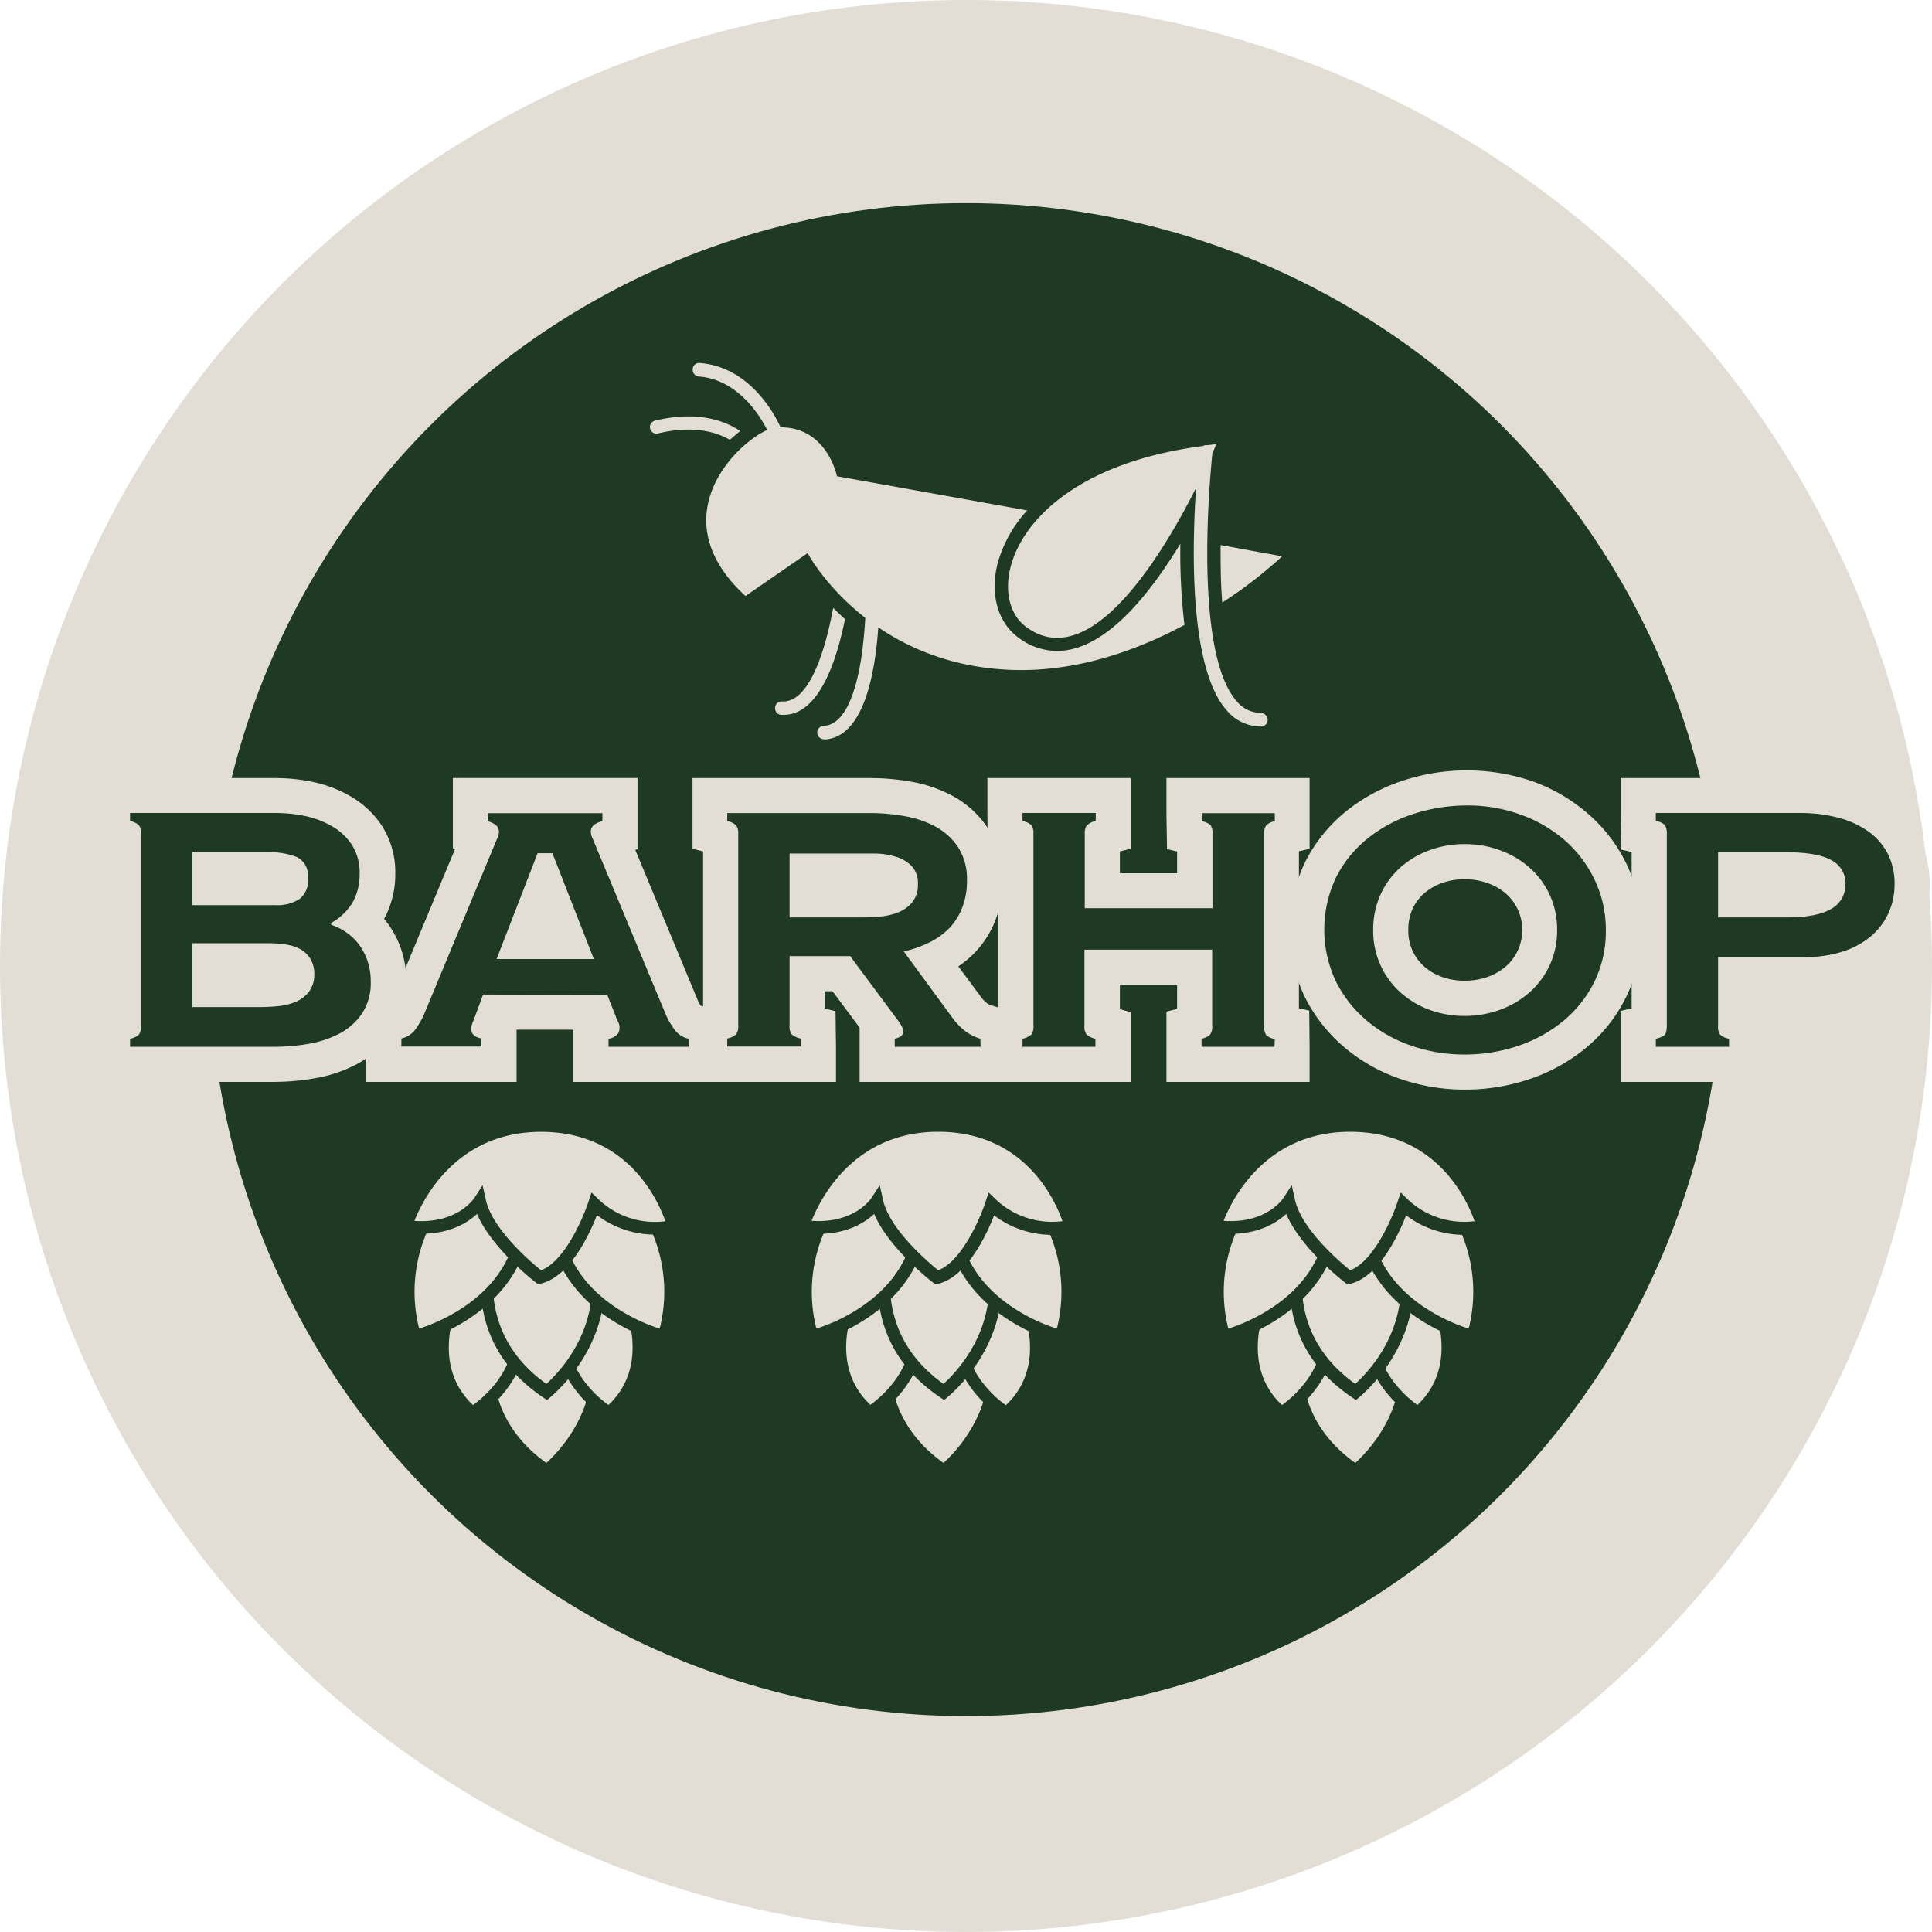 <svg xmlns="http://www.w3.org/2000/svg" viewBox="0 0 302.56 302.56"><defs><style>.cls-1{fill:#e2ddd5;}.cls-2{fill:#1f3a22;}</style></defs><g id="Layer_2" data-name="Layer 2"><g id="Layer_1_copy" data-name="Layer 1 copy"><circle class="cls-1" cx="151.28" cy="151.28" r="151.28"/><circle class="cls-2" cx="151.28" cy="150.28" r="118.47"/><path class="cls-1" d="M58.06,153.67a8.73,8.73,0,0,1-1.38,5.08,9.91,9.91,0,0,1-3.57,3.14,16.66,16.66,0,0,1-4.85,1.59,31.87,31.87,0,0,1-5.3.45H20.37v-1.26a2.91,2.91,0,0,0,1.37-.63,2.22,2.22,0,0,0,.35-1.44v-30a2.07,2.07,0,0,0-.35-1.38,2.81,2.81,0,0,0-1.37-.64v-1.26H43.21a22.68,22.68,0,0,1,4.6.48A14.11,14.11,0,0,1,52,129.4a9.06,9.06,0,0,1,3.1,2.9,8,8,0,0,1,1.22,4.55,9,9,0,0,1-1.06,4.4,8.86,8.86,0,0,1-3.39,3.28v.3a8.77,8.77,0,0,1,2.4,1.22,8.25,8.25,0,0,1,2,1.94,9.22,9.22,0,0,1,1.31,2.58A9.73,9.73,0,0,1,58.06,153.67Zm-9.85-16.32a3.15,3.15,0,0,0-1.72-3.13,12.06,12.06,0,0,0-4.8-.76H30.12v8.29h13a6.38,6.38,0,0,0,3.84-1A3.71,3.71,0,0,0,48.21,137.35Zm1,15.52a4.66,4.66,0,0,0-.58-2.68A4.26,4.26,0,0,0,47,148.62a7.24,7.24,0,0,0-2.4-.73,19.89,19.89,0,0,0-2.65-.18H30.12v10H40.78a27.7,27.7,0,0,0,2.83-.15,9.66,9.66,0,0,0,2.68-.66,5.26,5.26,0,0,0,2-1.47A4.32,4.32,0,0,0,49.22,152.87Z"/><path class="cls-1" d="M43,169.43H14.87V158.38l1.72-.43V133.34l-1.66-.42-.06-5.57v-5.5H43.21a28.61,28.61,0,0,1,5.71.59,19.76,19.76,0,0,1,5.84,2.19,14.6,14.6,0,0,1,5,4.62,13.42,13.42,0,0,1,2.14,7.6,14.43,14.43,0,0,1-1.75,7.06l0,0c.22.26.43.52.63.8a14.76,14.76,0,0,1,2.09,4.09,15.19,15.19,0,0,1,.76,4.84,14,14,0,0,1-2.37,8.22,15.27,15.27,0,0,1-5.53,4.87,21.86,21.86,0,0,1-6.48,2.14A37.49,37.49,0,0,1,43,169.43Z"/><path class="cls-1" d="M75.65,155.75l-1.47,4c-.77,1.61-.37,2.57,1.22,2.88v1.26H62.86v-1.26A3.73,3.73,0,0,0,65,161.28a13.88,13.88,0,0,0,1.31-2.2l11.52-27.69a2.89,2.89,0,0,0,.28-.81,1.59,1.59,0,0,0-.05-.78,1.46,1.46,0,0,0-.53-.68,3.61,3.61,0,0,0-1.16-.51v-1.26H94.34v1.26a3.41,3.41,0,0,0-1.26.53,1.44,1.44,0,0,0-.51.71,1.84,1.84,0,0,0,0,.81,3.62,3.62,0,0,0,.31.83l11.47,27.59a13.17,13.17,0,0,0,1.31,2.2,3.73,3.73,0,0,0,2.17,1.39v1.26H95.3v-1.26a2.25,2.25,0,0,0,1.57-.94,2.09,2.09,0,0,0-.2-1.94l-1.57-4Zm10.86-22.13H84.19l-6.42,16.57H93Z"/><path class="cls-1" d="M113.33,169.43H89.8v-8.18H80.9v8.18H57.36V158.37l3.61-.9c.13-.21.25-.43.36-.65l9.94-23.88-.35-.1v-11H99.84V133l-.36.08,9.88,23.77c.11.22.23.44.36.65l3.61.9Z"/><path class="cls-1" d="M153.56,163.93H140.12v-1.26a2.8,2.8,0,0,0,.91-.36.86.86,0,0,0,.4-.8,1.75,1.75,0,0,0-.25-.86,6.35,6.35,0,0,0-.56-.86l-7.47-10.06h-9.5v10.92A1.94,1.94,0,0,0,124,162a3.05,3.05,0,0,0,1.39.63v1.26H113.9v-1.26a2.91,2.91,0,0,0,1.36-.63,2.12,2.12,0,0,0,.35-1.39v-30a2.07,2.07,0,0,0-.35-1.38,2.81,2.81,0,0,0-1.36-.64v-1.26h22.38a30.55,30.55,0,0,1,5.25.46,16.2,16.2,0,0,1,4.88,1.61,10,10,0,0,1,3.61,3.24,9.13,9.13,0,0,1,1.41,5.25,11.35,11.35,0,0,1-.73,4.22,9.88,9.88,0,0,1-2,3.21,11.15,11.15,0,0,1-3.16,2.27,18.53,18.53,0,0,1-4,1.42L149,159.18a11.19,11.19,0,0,0,2,2.17,7.51,7.51,0,0,0,2.53,1.32Zm-9.8-25.46a3.87,3.87,0,0,0-1-2.86,5.78,5.78,0,0,0-2.45-1.44,11.71,11.71,0,0,0-3.13-.5c-1.11,0-2.11,0-3,0H123.65v10h10.81c.91,0,1.91,0,3-.1a10.8,10.8,0,0,0,3-.61,5.58,5.58,0,0,0,2.32-1.56A4.31,4.31,0,0,0,143.76,138.47Z"/><path class="cls-1" d="M159.06,169.43H134.62v-8.5l-4.24-5.7h-1.23v2.7l1.7.43.07,5.57v5.5H108.4V158.38l1.71-.43V133.34l-1.66-.42,0-5.57v-5.5h27.88a37.27,37.27,0,0,1,6.17.53,21.66,21.66,0,0,1,6.53,2.18,15.38,15.38,0,0,1,5.58,5,14.5,14.5,0,0,1,2.37,8.36,16.75,16.75,0,0,1-1.12,6.25,15.22,15.22,0,0,1-3.19,5,15.94,15.94,0,0,1-2.59,2.17l3.4,4.59a5.61,5.61,0,0,0,1.06,1.16,2.07,2.07,0,0,0,.7.35l3.87,1.2Z"/><path class="cls-1" d="M199.59,163.93H188.17v-1.26a3,3,0,0,0,1.31-.61,2.1,2.1,0,0,0,.35-1.46V148.72h-20V160.6a2.14,2.14,0,0,0,.33,1.41,3.06,3.06,0,0,0,1.39.66v1.26H160.13v-1.26a3.18,3.18,0,0,0,1.39-.66,2.22,2.22,0,0,0,.32-1.41v-30a2.21,2.21,0,0,0-.32-1.38,2.71,2.71,0,0,0-1.39-.64v-1.26H171.6v1.26a2.72,2.72,0,0,0-1.37.66,2.06,2.06,0,0,0-.35,1.36v11.63h20V130.63a2.33,2.33,0,0,0-.3-1.41,2.77,2.77,0,0,0-1.36-.61v-1.26h11.42v1.26a2.59,2.59,0,0,0-1.34.64,2.14,2.14,0,0,0-.33,1.38v30a2.57,2.57,0,0,0,.28,1.41,2.3,2.3,0,0,0,1.39.66Z"/><polygon class="cls-1" points="205.09 169.43 182.67 169.43 182.67 158.43 184.34 157.99 184.34 154.22 175.38 154.22 175.38 158.03 177.09 158.52 177.09 169.43 154.63 169.43 154.63 158.52 156.34 158.03 156.34 133.37 154.7 132.97 154.63 127.35 154.63 121.85 177.09 121.85 177.09 132.91 175.38 133.34 175.38 136.76 184.34 136.76 184.34 133.35 182.76 132.98 182.67 127.35 182.67 121.85 205.09 121.85 205.09 132.91 203.42 133.32 203.42 157.9 205.03 158.27 205.09 163.93 205.09 169.43"/><path class="cls-1" d="M251.48,145.64a17.94,17.94,0,0,1-1.82,8.16,18.84,18.84,0,0,1-4.9,6.14,22.5,22.5,0,0,1-7.08,3.87,26.09,26.09,0,0,1-8.33,1.33,25.25,25.25,0,0,1-8.27-1.36,21.57,21.57,0,0,1-7-3.92,19.35,19.35,0,0,1-4.85-6.13,19,19,0,0,1,0-16.32,18.46,18.46,0,0,1,5-6.14,22.64,22.64,0,0,1,7.17-3.82,27.34,27.34,0,0,1,8.44-1.31,24.13,24.13,0,0,1,8.16,1.39,21.55,21.55,0,0,1,6.9,3.94,19.1,19.1,0,0,1,4.75,6.16A18,18,0,0,1,251.48,145.64Zm-7.63,0a12.93,12.93,0,0,0-1.14-5.46,12.77,12.77,0,0,0-3.11-4.24,14.09,14.09,0,0,0-4.6-2.75,15.87,15.87,0,0,0-5.65-1,15.62,15.62,0,0,0-5.59,1,14.06,14.06,0,0,0-4.55,2.75,12.75,12.75,0,0,0-3.05,4.24,13.22,13.22,0,0,0-1.11,5.46,12.9,12.9,0,0,0,4.16,9.68,14.13,14.13,0,0,0,4.55,2.78,15.83,15.83,0,0,0,5.59,1,16.09,16.09,0,0,0,5.65-1,14.28,14.28,0,0,0,4.6-2.76,12.79,12.79,0,0,0,4.25-9.7Z"/><path class="cls-1" d="M229.35,170.64a30.88,30.88,0,0,1-10-1.66,27.31,27.31,0,0,1-8.75-4.91,25,25,0,0,1-6.22-7.86,24.46,24.46,0,0,1,.07-21.32,24.14,24.14,0,0,1,6.46-7.92,28.2,28.2,0,0,1,8.9-4.75,31.83,31.83,0,0,1,20.14.12,27.2,27.2,0,0,1,8.63,5,24.54,24.54,0,0,1,6.12,7.92A23.6,23.6,0,0,1,257,145.64a23.34,23.34,0,0,1-2.41,10.63,24.07,24.07,0,0,1-6.33,7.92,27.63,27.63,0,0,1-8.81,4.83A31.62,31.62,0,0,1,229.35,170.64Zm0-32.94a10.19,10.19,0,0,0-3.64.63,8.53,8.53,0,0,0-2.8,1.68,7.33,7.33,0,0,0-1.74,2.43,7.71,7.71,0,0,0-.62,3.2,7.37,7.37,0,0,0,2.39,5.63,8.39,8.39,0,0,0,2.77,1.68,10.19,10.19,0,0,0,3.64.63,10.6,10.6,0,0,0,3.72-.63,8.94,8.94,0,0,0,2.86-1.7,7.61,7.61,0,0,0,0-11.22,8.74,8.74,0,0,0-2.86-1.69A10.38,10.38,0,0,0,229.35,137.7Z"/><path class="cls-1" d="M296.7,138.42a10.83,10.83,0,0,1-1,4.67,10.45,10.45,0,0,1-2.8,3.61,13,13,0,0,1-4.42,2.35,19,19,0,0,1-5.84.83H269.06v10.77a2.07,2.07,0,0,0,.35,1.41,3,3,0,0,0,1.37.61v1.26H259.31v-1.26a4,4,0,0,0,1.29-.51c.28-.2.43-.72.43-1.56v-30a2.56,2.56,0,0,0-.28-1.36,2.45,2.45,0,0,0-1.44-.66v-1.26h22.38a23.69,23.69,0,0,1,6.37.78,14.44,14.44,0,0,1,4.7,2.23,9.86,9.86,0,0,1,2.93,3.48A10.27,10.27,0,0,1,296.7,138.42Zm-7.68.05a4.07,4.07,0,0,0-2.18-3.74c-1.44-.84-3.89-1.27-7.32-1.27H269.06v10.21h10.76q4.76,0,7-1.36A4.27,4.27,0,0,0,289,138.47Z"/><path class="cls-1" d="M276.28,169.43H253.81V158.31l1.71-.4V133.42l-1.64-.36-.08-5.71v-5.5h27.88a29,29,0,0,1,7.86,1,19.44,19.44,0,0,1,6.5,3.12,15.15,15.15,0,0,1,4.57,5.45,15.78,15.78,0,0,1,1.58,7,16.37,16.37,0,0,1-1.51,7,16,16,0,0,1-4.26,5.5,18.59,18.59,0,0,1-6.27,3.36,24.55,24.55,0,0,1-7.51,1.1h-8.09v2.55l1.63.41.09,5.58Zm7.24-31Z"/><path class="cls-2" d="M58.06,153.67a8.73,8.73,0,0,1-1.38,5.08,9.91,9.91,0,0,1-3.57,3.14,16.66,16.66,0,0,1-4.85,1.59,31.87,31.87,0,0,1-5.3.45H20.37v-1.26a2.91,2.91,0,0,0,1.37-.63,2.22,2.22,0,0,0,.35-1.44v-30a2.07,2.07,0,0,0-.35-1.38,2.81,2.81,0,0,0-1.37-.64v-1.26H43.21a22.68,22.68,0,0,1,4.6.48A14.11,14.11,0,0,1,52,129.4a9.06,9.06,0,0,1,3.1,2.9,8,8,0,0,1,1.22,4.55,9,9,0,0,1-1.06,4.4,8.86,8.86,0,0,1-3.39,3.28v.3a8.77,8.77,0,0,1,2.4,1.22,8.25,8.25,0,0,1,2,1.94,9.22,9.22,0,0,1,1.31,2.58A9.73,9.73,0,0,1,58.06,153.67Zm-9.85-16.32a3.15,3.15,0,0,0-1.72-3.13,12.06,12.06,0,0,0-4.8-.76H30.12v8.29h13a6.38,6.38,0,0,0,3.84-1A3.71,3.71,0,0,0,48.21,137.35Zm1,15.52a4.66,4.66,0,0,0-.58-2.68A4.26,4.26,0,0,0,47,148.62a7.24,7.24,0,0,0-2.4-.73,19.89,19.89,0,0,0-2.65-.18H30.12v10H40.78a27.7,27.7,0,0,0,2.83-.15,9.66,9.66,0,0,0,2.68-.66,5.26,5.26,0,0,0,2-1.47A4.32,4.32,0,0,0,49.22,152.87Z"/><path class="cls-2" d="M75.65,155.75l-1.47,4q-1.16,2.42,1.21,2.88v1.26H62.86v-1.26A3.73,3.73,0,0,0,65,161.28a13.88,13.88,0,0,0,1.31-2.2l11.52-27.69a3.25,3.25,0,0,0,.28-.81,1.59,1.59,0,0,0-.05-.78,1.46,1.46,0,0,0-.53-.68,3.61,3.61,0,0,0-1.16-.51v-1.26H94.34v1.26a3.41,3.41,0,0,0-1.26.53,1.44,1.44,0,0,0-.51.71,1.84,1.84,0,0,0,0,.81,3.62,3.62,0,0,0,.31.83l11.47,27.59a13.17,13.17,0,0,0,1.31,2.2,3.7,3.7,0,0,0,2.17,1.39v1.26H95.3v-1.26a2.25,2.25,0,0,0,1.57-.94,2.09,2.09,0,0,0-.2-1.94l-1.57-4Zm10.86-22.13H84.19l-6.42,16.57H93Z"/><path class="cls-2" d="M153.56,163.93H140.12v-1.26a2.8,2.8,0,0,0,.91-.36.86.86,0,0,0,.4-.8,1.75,1.75,0,0,0-.25-.86,7.48,7.48,0,0,0-.56-.86l-7.48-10.06h-9.49v10.92A1.94,1.94,0,0,0,124,162a3.06,3.06,0,0,0,1.38.63v1.26H113.89v-1.26a2.91,2.91,0,0,0,1.37-.63,2.12,2.12,0,0,0,.35-1.39v-30a2.07,2.07,0,0,0-.35-1.38,2.81,2.81,0,0,0-1.37-.64v-1.26h22.39a30.55,30.55,0,0,1,5.25.46,16.2,16.2,0,0,1,4.88,1.61,10,10,0,0,1,3.61,3.24,9.13,9.13,0,0,1,1.41,5.25,11.35,11.35,0,0,1-.73,4.22,9.88,9.88,0,0,1-2,3.21,11.15,11.15,0,0,1-3.16,2.27,18.53,18.53,0,0,1-4,1.42L149,159.18a11.19,11.19,0,0,0,2,2.17,7.51,7.51,0,0,0,2.53,1.32Zm-9.81-25.46a3.86,3.86,0,0,0-1-2.86,5.78,5.78,0,0,0-2.45-1.44,11.71,11.71,0,0,0-3.13-.5c-1.11,0-2.11,0-3,0H123.65v10h10.81c.91,0,1.91,0,3-.1a10.8,10.8,0,0,0,3-.61,5.58,5.58,0,0,0,2.32-1.56A4.31,4.31,0,0,0,143.75,138.47Z"/><path class="cls-2" d="M199.59,163.93H188.17v-1.26a3,3,0,0,0,1.31-.61,2.1,2.1,0,0,0,.35-1.46V148.72h-20V160.6a2.14,2.14,0,0,0,.33,1.41,3.06,3.06,0,0,0,1.39.66v1.26H160.13v-1.26a3.18,3.18,0,0,0,1.39-.66,2.22,2.22,0,0,0,.32-1.41v-30a2.21,2.21,0,0,0-.32-1.38,2.71,2.71,0,0,0-1.39-.64v-1.26H171.6v1.26a2.72,2.72,0,0,0-1.37.66,2.06,2.06,0,0,0-.35,1.36v11.63h20V130.63a2.33,2.33,0,0,0-.3-1.41,2.77,2.77,0,0,0-1.36-.61v-1.26h11.42v1.26a2.59,2.59,0,0,0-1.34.64,2.14,2.14,0,0,0-.33,1.38v30a2.57,2.57,0,0,0,.28,1.41,2.3,2.3,0,0,0,1.39.66Z"/><path class="cls-2" d="M251.48,145.64a17.94,17.94,0,0,1-1.82,8.16,18.84,18.84,0,0,1-4.9,6.14,22.5,22.5,0,0,1-7.08,3.87,26.09,26.09,0,0,1-8.33,1.33,25.25,25.25,0,0,1-8.27-1.36,21.57,21.57,0,0,1-7-3.92,19.35,19.35,0,0,1-4.85-6.13,19,19,0,0,1,0-16.32,18.46,18.46,0,0,1,5-6.14,22.64,22.64,0,0,1,7.17-3.82,27.34,27.34,0,0,1,8.44-1.31,24.13,24.13,0,0,1,8.16,1.39,21.55,21.55,0,0,1,6.9,3.94,19,19,0,0,1,4.75,6.16A18,18,0,0,1,251.48,145.64Zm-7.63,0a12.93,12.93,0,0,0-1.14-5.46,12.77,12.77,0,0,0-3.11-4.24,14.09,14.09,0,0,0-4.6-2.75,15.87,15.87,0,0,0-5.65-1,15.62,15.62,0,0,0-5.59,1,14.06,14.06,0,0,0-4.55,2.75,12.75,12.75,0,0,0-3.05,4.24,13.22,13.22,0,0,0-1.11,5.46,12.9,12.9,0,0,0,4.16,9.68,14.13,14.13,0,0,0,4.55,2.78,15.83,15.83,0,0,0,5.59,1,16.09,16.09,0,0,0,5.65-1,14.28,14.28,0,0,0,4.6-2.76,12.79,12.79,0,0,0,4.25-9.7Z"/><path class="cls-2" d="M296.7,138.42a10.83,10.83,0,0,1-1,4.67,10.45,10.45,0,0,1-2.8,3.61,13,13,0,0,1-4.42,2.35,19,19,0,0,1-5.84.83H269.06v10.77a2.07,2.07,0,0,0,.35,1.41,3,3,0,0,0,1.37.61v1.26H259.31v-1.26a4,4,0,0,0,1.29-.51c.28-.2.43-.72.43-1.56v-30a2.56,2.56,0,0,0-.28-1.36,2.45,2.45,0,0,0-1.44-.66v-1.26h22.38a23.69,23.69,0,0,1,6.37.78,14.44,14.44,0,0,1,4.7,2.23,9.86,9.86,0,0,1,2.93,3.48A10.27,10.27,0,0,1,296.7,138.42Zm-7.68.05a4.07,4.07,0,0,0-2.18-3.74c-1.44-.84-3.89-1.27-7.32-1.27H269.06v10.21h10.76q4.76,0,7-1.36A4.27,4.27,0,0,0,289,138.47Z"/><path class="cls-1" d="M197.47,111.64a4.86,4.86,0,0,1-3.77-1.8c-7-7.86-4.06-36.69-3.83-38.87.4-.9.62-1.42.62-1.42l-1.41.17-.11,0a1,1,0,0,0-.6.13c-29.83,3.89-34.61,23.06-27.76,28.26,10,7.61,21.31-11,26.7-21.71-.65,9.57-1.06,28.28,4.82,34.87a7,7,0,0,0,5.34,2.51,1,1,0,1,0,0-2.1Z"/><path class="cls-1" d="M129.06,115.77a1.05,1.05,0,0,1-.05-2.1c3.53-.17,5.15-5.94,5.89-10.75a72.31,72.31,0,0,0,.71-11.19,1,1,0,1,1,2.09,0c.06,2.41.38,23.64-8.59,24.08Z"/><path class="cls-1" d="M166.25,99.81a5.57,5.57,0,0,1-.82,0h.11C165.78,99.85,166,99.83,166.25,99.81Z"/><path class="cls-1" d="M191.15,85.36c0,3,0,6.07.27,9a69.87,69.87,0,0,0,9.37-7.24Z"/><path class="cls-1" d="M184.85,85.14c-5.35,8.81-12.17,16.8-19.31,16.8a10.11,10.11,0,0,1-6.2-2.2c-3.16-2.41-4.34-6.87-3.07-11.65a20.26,20.26,0,0,1,4.59-8.16l-29.79-5.35s-1.52-7.67-8.83-7.66c-.52-1.19-4.43-9.43-12.63-10.07a1,1,0,0,0-1.13,1,1.06,1.06,0,0,0,1,1.12c6.25.48,9.74,6.51,10.67,8.37-5,2.19-16.71,13.79-3.4,26l9.73-6.72s9.28,17.6,32.2,18.3c10.1.3,19.48-3.12,26.81-7.05A95.57,95.57,0,0,1,184.85,85.14Z"/><path class="cls-1" d="M115.92,67.5c-2.14-1.45-6.44-3.3-13.36-1.62a1,1,0,0,0,.49,2c5.75-1.39,9.36-.1,11.25,1C114.83,68.42,115.38,67.94,115.92,67.5Z"/><path class="cls-1" d="M130.48,95.2c-1.22,6.59-3.68,14.65-7.81,14.65h-.17a1,1,0,0,0-1.11,1,1,1,0,0,0,1,1.1h.31c5.52,0,8.29-8.32,9.63-15C131.66,96.34,131.05,95.77,130.48,95.2Z"/><path class="cls-1" d="M140.65,202.7s-8.38,17.26,7.16,27.7c0,0,13-10.16,6.06-26"/><path class="cls-2" d="M147.86,231.63l-.6-.4c-16.09-10.8-7.59-28.78-7.51-29l1.8.87c-.32.66-7.59,16.15,6.2,26,2.37-2.12,11-11.09,5.2-24.3l1.83-.81c7.18,16.33-6.21,27.05-6.35,27.16Z"/><path class="cls-1" d="M160.73,203.62s5.08,10.79-3.13,17.67c0,0-10.69-6.48-6.54-17.67"/><path class="cls-2" d="M157.7,222.51l-.62-.37c-.11-.07-11.34-7-7-18.87L152,204c-3.29,8.89,3.4,14.55,5.52,16.07,6.72-6.3,2.49-15.59,2.3-16l1.81-.85c.05.11,5.31,11.58-3.39,18.86Z"/><path class="cls-1" d="M133.06,203.62s-5.09,10.79,3.12,17.67c0,0,10.69-6.48,6.54-17.67"/><path class="cls-2" d="M136.09,222.51l-.55-.46c-8.7-7.28-3.44-18.75-3.39-18.86L134,204c-.19.4-4.42,9.69,2.3,16,2.13-1.52,8.81-7.18,5.52-16.07l1.88-.69c4.38,11.83-6.85,18.8-7,18.87Z"/><path class="cls-1" d="M140.65,190.32s-8.38,17.25,7.16,27.69c0,0,13-10.15,6.06-26"/><path class="cls-2" d="M147.86,219.25l-.6-.4c-16.09-10.81-7.59-28.79-7.51-29l1.8.88c-.32.66-7.59,16.14,6.2,26,2.37-2.13,11-11.09,5.2-24.31l1.83-.8c7.18,16.33-6.21,27-6.35,27.15Z"/><path class="cls-1" d="M130.63,188.15a24.29,24.29,0,0,0-3.46,21.16s17.66-4.19,17.24-20.72"/><path class="cls-2" d="M126.49,210.49l-.28-.89a25.14,25.14,0,0,1,3.63-22.08l1.57,1.25a23.56,23.56,0,0,0-3.56,19.3,27.81,27.81,0,0,0,7.57-3.78c5.47-3.92,8.16-9.19,8-15.67l2-.05c.44,17.14-17.83,21.67-18,21.71Z"/><path class="cls-1" d="M162.71,188.15a24.29,24.29,0,0,1,3.46,21.16s-17.66-4.19-17.24-20.72"/><path class="cls-2" d="M166.85,210.49l-.91-.21c-.18,0-18.45-4.57-18-21.71l2,.05c-.17,6.48,2.52,11.75,8,15.67a27.81,27.81,0,0,0,7.57,3.78,23.56,23.56,0,0,0-3.56-19.3l1.57-1.25a25.14,25.14,0,0,1,3.63,22.08Z"/><path class="cls-1" d="M125.73,192.05s4.48-15.81,21.19-15.81,20.77,15.81,20.77,15.81a14,14,0,0,1-12.41-3.46s-3.35,10.21-8.57,11.46c0,0-8.14-6.26-9.4-11.9C137.31,188.15,134.09,193.24,125.73,192.05Z"/><path class="cls-2" d="M146.48,201.14l-.38-.3c-.31-.23-6.93-5.38-9.2-10.73-1.71,1.58-5.27,3.78-11.31,2.93l-1.13-.16.31-1.1c0-.17,4.88-16.54,22.15-16.54s21.7,16.39,21.74,16.56l.25,1-1,.25a15,15,0,0,1-12.23-2.72c-1.16,3-4.26,9.64-8.77,10.72Zm-8.71-15.53.52,2.32c1,4.53,7,9.7,8.64,11,3.62-1.34,6.55-8.07,7.39-10.66l.5-1.52,1.15,1.11a12.83,12.83,0,0,0,10.42,3.38c-1.21-3.43-6-14-19.47-14-13.19,0-18.43,10.44-19.82,13.95,6.65.46,9.26-3.41,9.37-3.58Z"/><path class="cls-1" d="M78.46,202.7S70.07,220,85.62,230.4c0,0,13-10.16,6-26"/><path class="cls-2" d="M85.66,231.63l-.6-.4c-16.08-10.8-7.59-28.78-7.5-29l1.8.87c-.32.66-7.59,16.15,6.2,26,2.36-2.12,11-11.09,5.2-24.3l1.83-.81c7.17,16.33-6.22,27.05-6.35,27.16Z"/><path class="cls-1" d="M98.53,203.62s5.08,10.79-3.12,17.67c0,0-10.69-6.48-6.54-17.67"/><path class="cls-2" d="M95.5,222.51l-.61-.37c-.12-.07-11.34-7-7-18.87l1.88.69c-3.3,8.89,3.39,14.55,5.51,16.07,6.72-6.3,2.49-15.59,2.31-16l1.81-.85c0,.11,5.31,11.58-3.39,18.86Z"/><path class="cls-1" d="M70.86,203.62S65.78,214.41,74,221.29c0,0,10.69-6.48,6.54-17.67"/><path class="cls-2" d="M73.89,222.51l-.55-.46c-8.69-7.28-3.44-18.75-3.38-18.86l1.81.85c-.19.4-4.42,9.69,2.3,16,2.12-1.52,8.81-7.18,5.52-16.07l1.87-.69c4.39,11.83-6.84,18.8-7,18.87Z"/><path class="cls-1" d="M78.46,190.32S70.07,207.57,85.62,218c0,0,13-10.15,6-26"/><path class="cls-2" d="M85.66,219.25l-.6-.4c-16.08-10.81-7.59-28.79-7.5-29l1.8.88c-.32.66-7.59,16.14,6.2,26,2.36-2.13,11-11.09,5.2-24.31l1.83-.8c7.17,16.33-6.22,27-6.35,27.15Z"/><path class="cls-1" d="M68.43,188.15A24.29,24.29,0,0,0,65,209.31s17.67-4.19,17.25-20.72"/><path class="cls-2" d="M64.3,210.49,64,209.6a25.11,25.11,0,0,1,3.63-22.08l1.57,1.25a23.52,23.52,0,0,0-3.56,19.3,27.79,27.79,0,0,0,7.56-3.78c5.47-3.92,8.16-9.19,8-15.67l2-.05c.43,17.14-17.83,21.67-18,21.71Z"/><path class="cls-1" d="M100.52,188.15A24.29,24.29,0,0,1,104,209.31s-17.67-4.19-17.25-20.72"/><path class="cls-2" d="M104.65,210.49l-.9-.21c-.19,0-18.45-4.57-18-21.71l2,.05c-.16,6.48,2.53,11.75,8,15.67a27.79,27.79,0,0,0,7.56,3.78,23.52,23.52,0,0,0-3.56-19.3l1.57-1.25a25.11,25.11,0,0,1,3.63,22.08Z"/><path class="cls-1" d="M63.54,192.05S68,176.24,84.73,176.24s20.77,15.81,20.77,15.81a14,14,0,0,1-12.42-3.46s-3.34,10.21-8.56,11.46c0,0-8.15-6.26-9.4-11.9C75.12,188.15,71.89,193.24,63.54,192.05Z"/><path class="cls-2" d="M84.29,201.14l-.38-.3c-.31-.23-6.94-5.38-9.2-10.73C73,191.69,69.43,193.89,63.4,193l-1.14-.16.32-1.1c0-.17,4.88-16.54,22.15-16.54s21.69,16.39,21.73,16.56l.25,1-1,.25a15,15,0,0,1-12.22-2.72c-1.17,3-4.26,9.64-8.77,10.72Zm-8.72-15.53.52,2.32c1,4.53,7,9.7,8.64,11,3.63-1.34,6.55-8.07,7.4-10.66l.5-1.52,1.15,1.11a12.7,12.7,0,0,0,10.42,3.39c-1.21-3.43-6-14-19.47-14-13.2,0-18.44,10.44-19.83,13.95,6.66.46,9.26-3.41,9.38-3.58Z"/><path class="cls-1" d="M205.15,202.7s-8.39,17.26,7.16,27.7c0,0,13-10.16,6.05-26"/><path class="cls-2" d="M212.35,231.63l-.6-.4c-16.08-10.8-7.59-28.78-7.5-29l1.8.87c-.32.66-7.6,16.15,6.19,26,2.37-2.12,11-11.09,5.2-24.3l1.83-.81c7.18,16.33-6.21,27.05-6.35,27.16Z"/><path class="cls-1" d="M225.22,203.62s5.08,10.79-3.13,17.67c0,0-10.68-6.48-6.53-17.67"/><path class="cls-2" d="M222.19,222.51l-.61-.37c-.12-.07-11.35-7-7-18.87l1.87.69c-3.29,8.89,3.4,14.55,5.52,16.07,6.72-6.3,2.49-15.59,2.3-16l1.81-.85c.06.11,5.31,11.58-3.38,18.86Z"/><path class="cls-1" d="M197.55,203.62s-5.08,10.79,3.12,17.67c0,0,10.69-6.48,6.54-17.67"/><path class="cls-2" d="M200.58,222.51l-.55-.46c-8.7-7.28-3.44-18.75-3.39-18.86l1.81.85c-.18.4-4.41,9.69,2.31,16,2.12-1.52,8.81-7.18,5.51-16.07l1.88-.69c4.38,11.83-6.85,18.8-7,18.87Z"/><path class="cls-1" d="M205.15,190.32s-8.39,17.25,7.16,27.69c0,0,13-10.15,6.05-26"/><path class="cls-2" d="M212.35,219.25l-.6-.4c-16.08-10.81-7.59-28.79-7.5-29l1.8.88c-.32.66-7.6,16.14,6.19,26,2.37-2.13,11-11.09,5.2-24.31l1.83-.8c7.18,16.33-6.21,27-6.35,27.15Z"/><path class="cls-1" d="M195.12,188.15a24.29,24.29,0,0,0-3.46,21.16s17.66-4.19,17.25-20.72"/><path class="cls-2" d="M191,210.49l-.27-.89a25.07,25.07,0,0,1,3.63-22.08l1.56,1.25a23.61,23.61,0,0,0-3.56,19.3,27.81,27.81,0,0,0,7.57-3.78c5.47-3.92,8.16-9.19,8-15.67l2-.05c.43,17.14-17.83,21.67-18,21.71Z"/><path class="cls-1" d="M227.2,188.15a24.29,24.29,0,0,1,3.46,21.16s-17.66-4.19-17.24-20.72"/><path class="cls-2" d="M231.34,210.49l-.91-.21c-.18,0-18.44-4.57-18-21.71l2,.05c-.17,6.48,2.52,11.75,8,15.67a28,28,0,0,0,7.57,3.78,23.52,23.52,0,0,0-3.56-19.3l1.57-1.25a25.11,25.11,0,0,1,3.63,22.08Z"/><path class="cls-1" d="M190.23,192.05s4.47-15.81,21.18-15.81,20.77,15.81,20.77,15.81a14,14,0,0,1-12.41-3.46s-3.34,10.21-8.57,11.46c0,0-8.14-6.26-9.4-11.9C201.8,188.15,198.58,193.24,190.23,192.05Z"/><path class="cls-2" d="M211,201.14l-.38-.3c-.31-.23-6.93-5.38-9.19-10.73-1.71,1.58-5.28,3.78-11.32,2.93l-1.13-.16.31-1.1c.05-.17,4.89-16.54,22.15-16.54s21.7,16.39,21.74,16.56l.25,1-1,.25a15,15,0,0,1-12.22-2.72c-1.17,3-4.26,9.64-8.77,10.72Zm-8.71-15.53.52,2.32c1,4.53,7,9.7,8.64,11,3.62-1.34,6.55-8.07,7.4-10.66l.5-1.52,1.14,1.11a12.85,12.85,0,0,0,10.43,3.38c-1.21-3.43-6-14-19.48-14-13.19,0-18.43,10.44-19.82,13.95,6.65.48,9.26-3.41,9.37-3.58Z"/></g></g></svg>